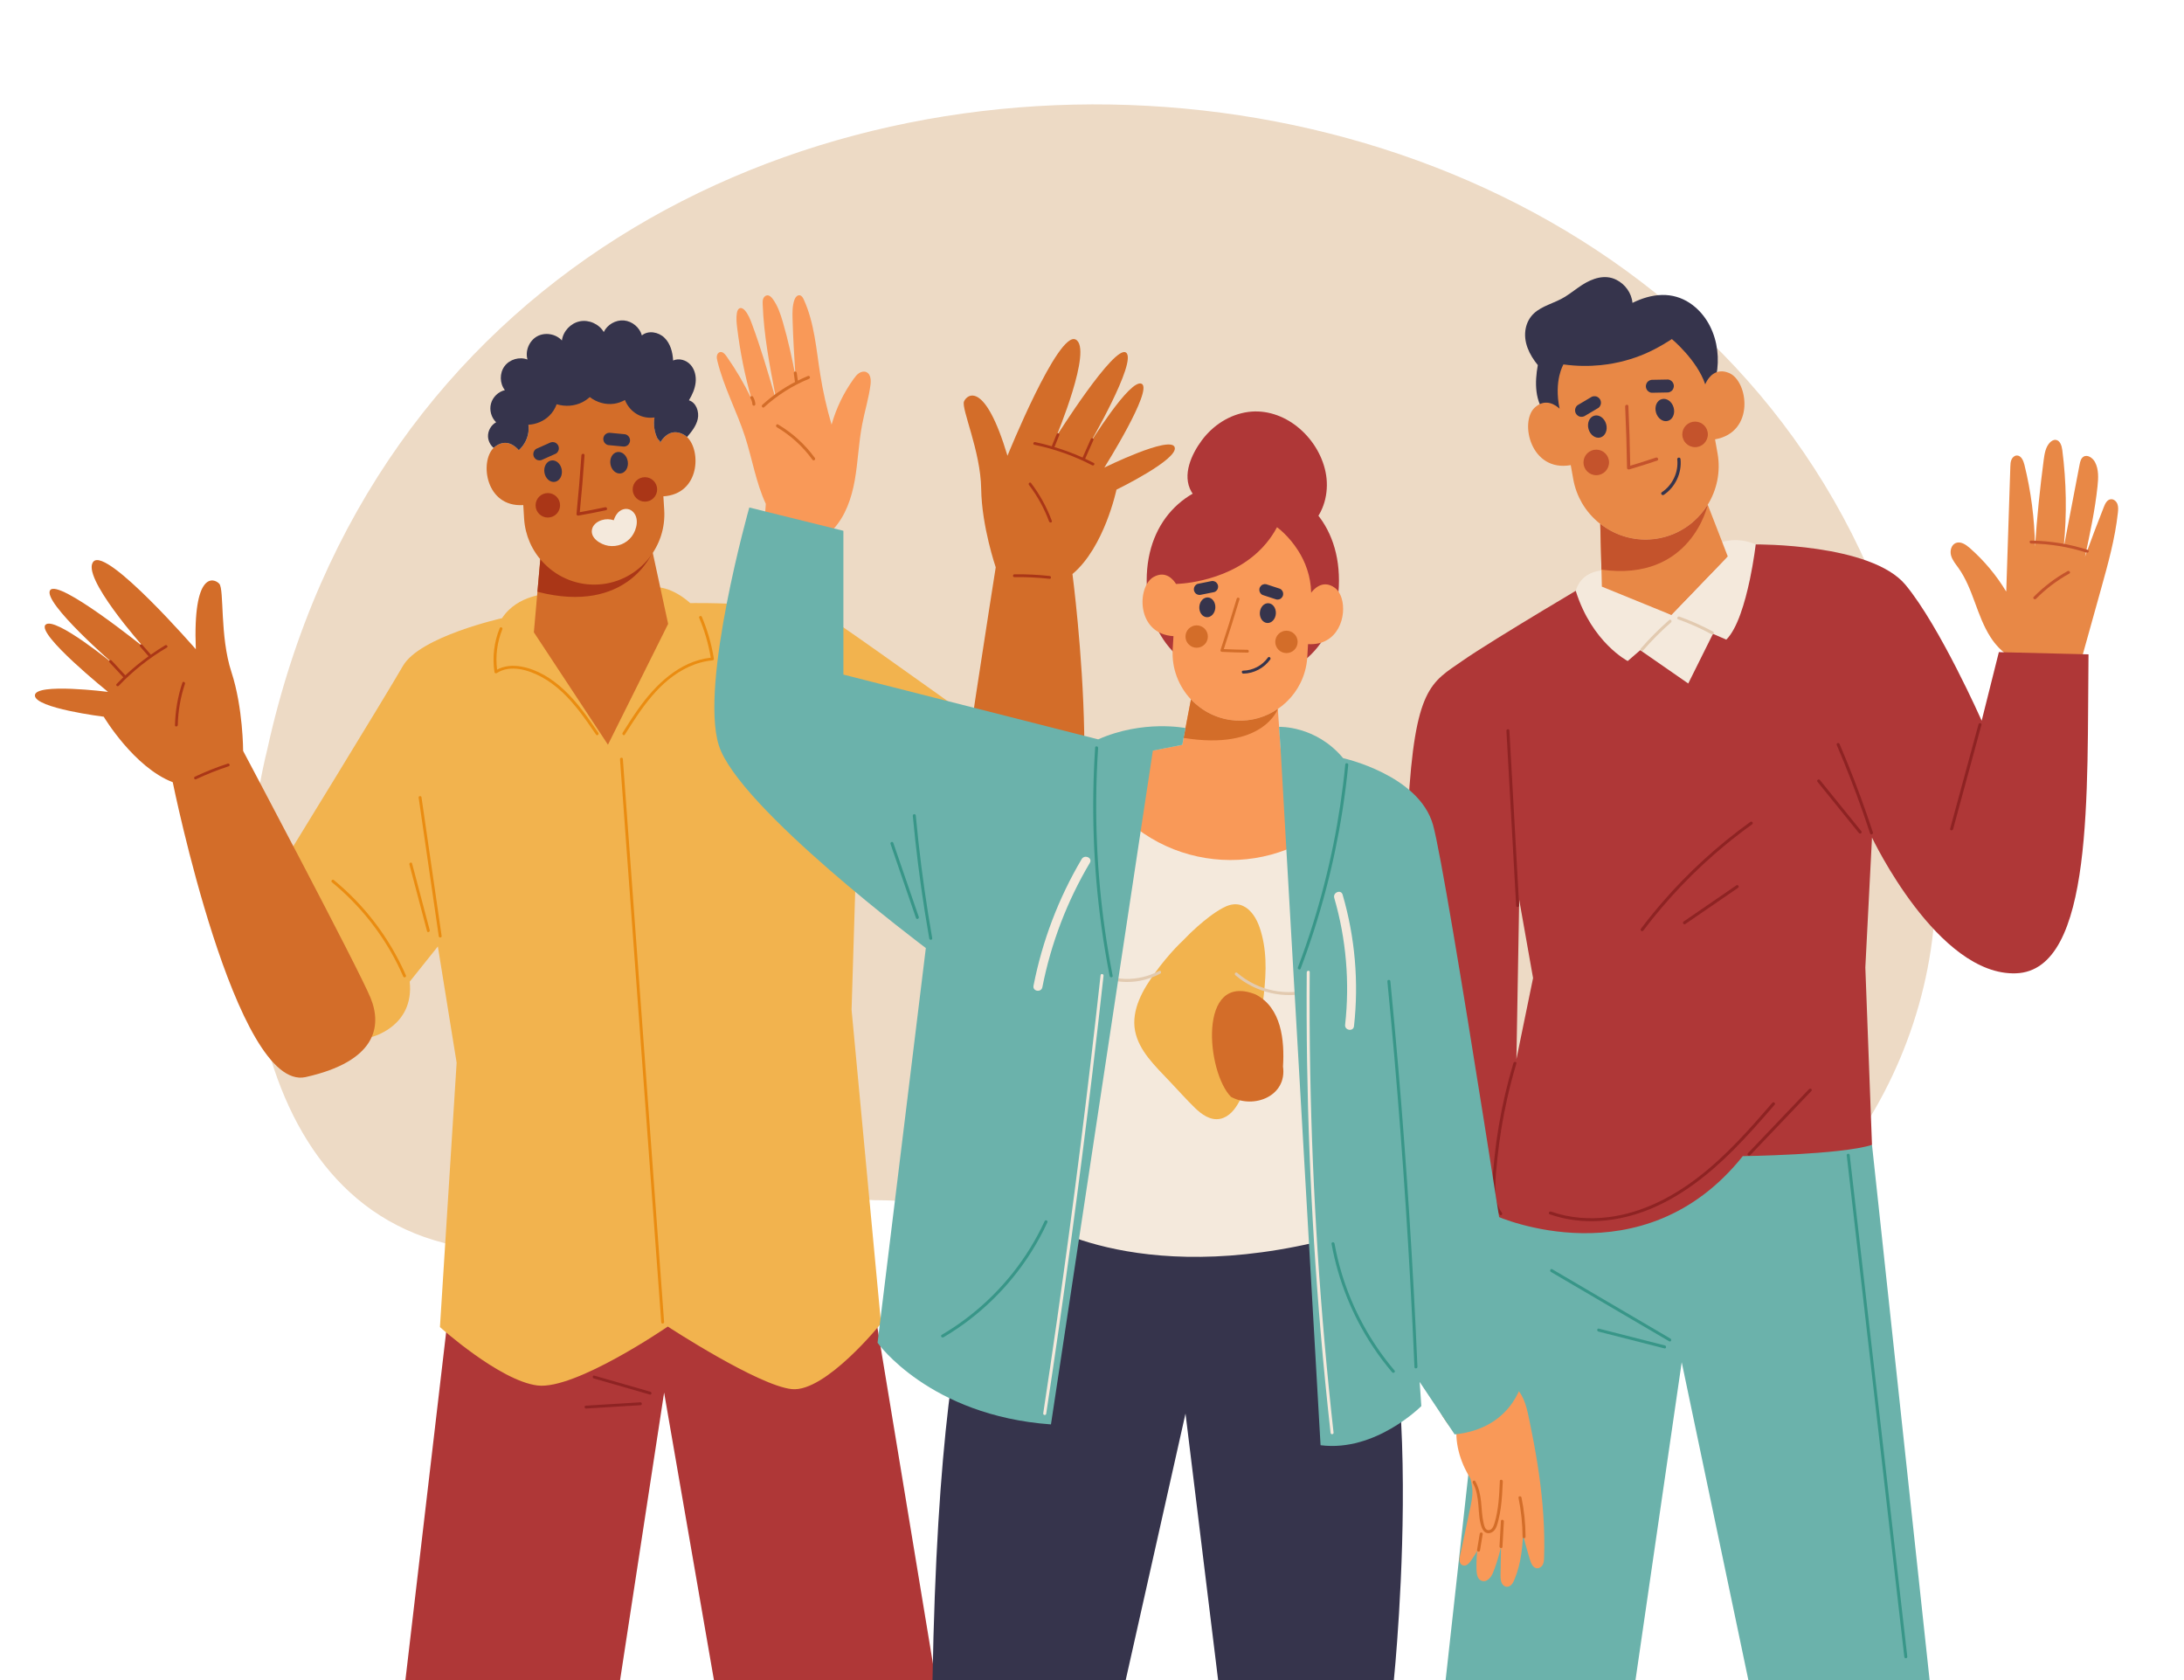 <?xml version="1.0" encoding="UTF-8" standalone="no"?>
<!-- Generator: Adobe Illustrator 27.5.0, SVG Export Plug-In . SVG Version: 6.00 Build 0)  -->

<svg
   version="1.1"
   x="0px"
   y="0px"
   viewBox="0 0 650 500"
   style="enable-background:new 0 0 650 500;"
   xml:space="preserve"
   id="svg98"
   sodipodi:docname="welcome.svg"
   inkscape:version="1.3.2 (091e20e, 2023-11-25)"
   xmlns:inkscape="http://www.inkscape.org/namespaces/inkscape"
   xmlns:sodipodi="http://sodipodi.sourceforge.net/DTD/sodipodi-0.dtd"
   xmlns="http://www.w3.org/2000/svg"
   xmlns:svg="http://www.w3.org/2000/svg"><defs
   id="defs98" /><sodipodi:namedview
   id="namedview98"
   pagecolor="#505050"
   bordercolor="#eeeeee"
   borderopacity="1"
   inkscape:showpageshadow="0"
   inkscape:pageopacity="0"
   inkscape:pagecheckerboard="0"
   inkscape:deskcolor="#505050"
   inkscape:zoom="0.472"
   inkscape:cx="325.21186"
   inkscape:cy="250"
   inkscape:window-width="1712"
   inkscape:window-height="1069"
   inkscape:window-x="0"
   inkscape:window-y="38"
   inkscape:window-maximized="0"
   inkscape:current-layer="svg98" />
<g
   id="BACKGROUND">
	
</g>
<g
   id="OBJECTS">
	<path
   style="fill:#EDDAC5;"
   d="M575.799,271.873c-3.818,59.066-49.124,115.462-110.485,118.96   c-70.477,5.399-135.167-33.25-205.37-33.659c-35.798-3.069-69.37,10.638-104.256,15.064   c-78.793,2.892-90.797-89.701-76.103-149.383C141.558-58.514,580.09-20.232,575.799,271.873z"
   id="path1" />
	<g
   id="g32">
		<g
   id="g4">
			<polygon
   style="fill:#6BB2AB;"
   points="574.287,500 520.348,500 500.51,405.414 486.754,500 430.246,500 438.021,429.584      442.916,385.283 445.867,358.571 522.532,338.814 557.142,340.722    "
   id="polygon1" />
			<path
   style="fill:#389688;"
   d="M497.159,398.377c-9.15-5.369-18.299-10.738-27.449-16.106c-2.582-1.515-5.165-3.03-7.747-4.546     c-0.495-0.291-0.859,0.524-0.369,0.812c9.15,5.369,18.299,10.737,27.449,16.106c2.582,1.515,5.165,3.03,7.747,4.546     C497.285,399.48,497.649,398.665,497.159,398.377z"
   id="path2" />
			<path
   style="fill:#389688;"
   d="M495.504,400.411c-6.55-1.669-13.1-3.337-19.65-5.006c-0.556-0.142-0.692,0.74-0.139,0.881     c6.55,1.669,13.1,3.337,19.65,5.006C495.921,401.433,496.056,400.552,495.504,400.411z"
   id="path3" />
			<path
   style="fill:#389688;"
   d="M560.949,434.67c-2.222-19.352-4.443-38.704-6.665-58.055     c-1.258-10.959-2.516-21.919-3.775-32.878c-0.065-0.569-0.952-0.472-0.886,0.1l6.699,58.352     c2.222,19.352,4.443,38.704,6.665,58.055c1.258,10.959,2.516,21.919,3.775,32.878c0.065,0.569,0.952,0.472,0.886-0.1     L560.949,434.67z"
   id="path4" />
		</g>
		<g
   id="g21">
			<path
   style="fill:#E88846;"
   d="M630.322,152.601c-0.836,7.694-2.93,15.201-5.008,22.659c-1.917,6.857-3.826,13.715-5.734,20.573     l-21.578-0.532c-2.263-1.393-4.155-3.446-5.599-5.701c-2.052-3.192-3.344-6.798-4.653-10.354     c-1.309-3.555-2.686-7.145-4.89-10.227c-0.836-1.174-1.807-2.314-2.187-3.699c-0.388-1.393,0.059-3.15,1.385-3.707     c1.436-0.6,2.998,0.439,4.172,1.469c4.231,3.707,7.896,8.082,10.81,12.904l0.059-0.034c0.405-12.364,0.811-24.728,1.216-37.091     c0.025-0.693,0.051-1.41,0.329-2.052c0.27-0.65,0.853-1.208,1.546-1.25c1.292-0.076,1.993,1.461,2.305,2.719     c1.976,7.964,3.032,16.164,3.159,24.373c0.591-8.623,1.461-17.237,2.593-25.809c0.245-1.799,0.541-3.716,1.765-5.059     c0.465-0.515,1.115-0.937,1.807-0.87c1.292,0.127,1.79,1.731,1.959,3.023c1.225,9.484,1.377,19.103,0.448,28.621l0.042,0.008     c1.554-8.116,3.116-16.24,4.67-24.356c0.169-0.861,0.397-1.816,1.132-2.28c1.191-0.752,2.745,0.329,3.42,1.562     c1.174,2.179,1.03,4.805,0.769,7.271c-0.743,7.026-2.23,13.96-3.708,20.877c1.799-4.957,3.674-9.898,5.608-14.796     c0.388-0.997,0.971-2.137,2.035-2.263c0.87-0.11,1.672,0.591,1.985,1.419C630.483,150.819,630.415,151.723,630.322,152.601z"
   id="path5" />
			<path
   style="fill:#E88846;"
   d="M442.916,385.283l-4.895,44.302c-4.36-1.302-8.737-7.373-10.066-10.886     c-2.764-6.491-2.042-13.668-2.077-20.577c0.339-4.806-1.418-10.565,0.999-14.871c3.664-2.657,8.746-0.134,12.678,0.785     C440.749,384.284,441.899,384.703,442.916,385.283z"
   id="path6" />
			<path
   style="fill:#AF3737;"
   d="M618.946,194.675l-22.779-0.562l-1.266-0.036l-5.118,20.408c0,0-12.393-28.004-22.637-40.397     c-10.244-12.393-44.614-12.063-44.614-12.063l-46.219,9.451c0,0-31.811,18.732-41.11,25.213     c-9.29,6.473-14.122,7.837-16.111,43.651c-1.979,35.814,1.489,146.484,1.489,146.484s7.505,6.65,22.002,1.444l2.907-26.321     c0,0,43.42,19.438,73.198-17.873c0,0,29.163-0.375,38.453-3.352l-1.979-52.789l1.979-38.667c0,0,19.588,41.27,42.884,40.397     c23.296-0.865,21.068-54.403,21.558-94.925L618.946,194.675z M451.314,315.197l0.829-47.422l4.128,23.297L451.314,315.197z"
   id="path7" />
			<path
   style="fill:#F4E9DC;"
   d="M522.532,162.026c0,0-0.553,4.823-1.765,10.592h-0.009c-1.4,6.615-3.673,14.479-6.981,17.742     l-3.967-1.73l-7.355,14.782l-14.292-9.914l-3.718,3.227c0,0-10.618-5.456-15.451-20.818c0,0,1.003-5.97,8.782-6.231l0.121,4.278     l19.52,8.969l16.32-16.942l-1.48-4.585c0,0,0,0,0.009,0C512.488,161.291,517.156,159.655,522.532,162.026z"
   id="path8" />
			<path
   style="fill:#C4532C;"
   d="M621.391,163.661c-5.486-1.772-11.191-2.705-16.956-2.776c-0.572-0.007-0.469,0.879,0.099,0.886     c5.591,0.069,11.167,0.984,16.488,2.702C621.563,164.648,621.936,163.837,621.391,163.661z"
   id="path9" />
			<path
   style="fill:#C4532C;"
   d="M615.359,169.969c-3.719,2.06-7.111,4.651-10.095,7.678c-0.404,0.409,0.29,0.97,0.69,0.565     c2.929-2.971,6.281-5.5,9.929-7.521C616.384,170.412,615.855,169.694,615.359,169.969z"
   id="path10" />
			<path
   style="fill:#8E2323;"
   d="M449.863,228.862l-0.638-11.456c-0.032-0.573-0.918-0.473-0.886,0.1     c0.754,13.532,1.507,27.064,2.261,40.596c0.213,3.819,0.425,7.637,0.638,11.456c0.032,0.573,0.918,0.473,0.886-0.1     C451.371,255.926,450.617,242.394,449.863,228.862z"
   id="path11" />
			<path
   style="fill:#8E2323;"
   d="M557.409,247.717c-2.272-6.927-4.776-13.777-7.514-20.533c-0.786-1.94-1.592-3.872-2.415-5.796     c-0.225-0.526-1.057-0.206-0.831,0.324c2.868,6.702,5.51,13.5,7.915,20.382c0.691,1.976,1.361,3.959,2.013,5.947     C556.757,248.586,557.587,248.261,557.409,247.717z"
   id="path12" />
			<path
   style="fill:#8E2323;"
   d="M553.97,247.384c-4.111-5.083-8.223-10.166-12.334-15.249c-0.36-0.445-1.083,0.077-0.721,0.524     c4.111,5.083,8.222,10.166,12.334,15.249C553.609,248.353,554.332,247.831,553.97,247.384z"
   id="path13" />
			<path
   style="fill:#8E2323;"
   d="M588.841,215.565c-2.192,8.069-4.384,16.137-6.577,24.206c-0.621,2.285-1.242,4.57-1.862,6.855     c-0.15,0.553,0.732,0.688,0.881,0.139c2.192-8.068,4.385-16.137,6.577-24.205c0.621-2.285,1.242-4.57,1.862-6.855     C589.871,215.151,588.99,215.016,588.841,215.565z"
   id="path14" />
			<path
   style="fill:#8E2323;"
   d="M538.416,324.119c-6.074,6.371-12.149,12.743-18.223,19.114c-0.397,0.416,0.296,0.978,0.69,0.565     c6.074-6.371,12.149-12.743,18.223-19.114C539.503,324.268,538.81,323.706,538.416,324.119z"
   id="path15" />
			<path
   style="fill:#8E2323;"
   d="M527.481,328.201c-6.779,7.848-13.689,15.703-21.933,22.062     c-7.822,6.034-16.904,10.722-26.805,11.963c-5.753,0.721-11.665,0.276-17.151-1.656c-0.538-0.19-0.91,0.621-0.368,0.812     c9.802,3.453,20.639,2.304,30.109-1.653c9.379-3.919,17.442-10.356,24.577-17.495c4.294-4.296,8.293-8.873,12.262-13.468     C528.547,328.331,527.856,327.768,527.481,328.201z"
   id="path16" />
			<path
   style="fill:#8E2323;"
   d="M450.424,316.369c-1.823,6.098-3.276,12.305-4.335,18.582c-0.524,3.103-0.953,6.221-1.286,9.35     c-0.313,2.942-0.612,5.914-0.649,8.874c-0.036,2.904,0.355,5.922,2.135,8.313c0.343,0.461,1.065-0.063,0.721-0.524     c-1.576-2.117-1.957-4.767-1.972-7.344c-0.018-2.916,0.3-5.856,0.6-8.754c0.634-6.117,1.635-12.196,2.994-18.193     c0.775-3.418,1.668-6.807,2.672-10.164C451.469,315.961,450.587,315.827,450.424,316.369z"
   id="path17" />
			<path
   style="fill:#8E2323;"
   d="M520.945,244.602c-9.64,6.927-18.466,14.984-26.235,23.961c-2.197,2.539-4.307,5.152-6.332,7.831     c-0.346,0.458,0.344,1.023,0.69,0.565c7.131-9.439,15.361-18.037,24.495-25.556c2.567-2.113,5.205-4.14,7.905-6.08     C521.936,244.988,521.412,244.267,520.945,244.602z"
   id="path18" />
			<path
   style="fill:#8E2323;"
   d="M516.769,263.491c-5.235,3.591-10.47,7.183-15.705,10.774c-0.474,0.325,0.051,1.046,0.524,0.721     c5.235-3.591,10.47-7.183,15.704-10.774C517.767,263.887,517.242,263.167,516.769,263.491z"
   id="path19" />
			<path
   style="fill:#E2CAB0;"
   d="M496.796,184.517c-2.997,2.628-5.817,5.452-8.434,8.459c-0.378,0.434,0.314,0.997,0.69,0.565     c2.567-2.95,5.327-5.725,8.268-8.303C497.748,184.863,497.228,184.138,496.796,184.517z"
   id="path20" />
			<path
   style="fill:#E2CAB0;"
   d="M509.817,187.965c-3.217-1.738-6.56-3.228-10.002-4.46c-0.537-0.192-0.909,0.619-0.368,0.812     c3.443,1.232,6.785,2.723,10.002,4.46C509.955,189.051,510.32,188.237,509.817,187.965z"
   id="path21" />
		</g>
		<g
   id="g31">
			<path
   style="fill:#36344C;"
   d="M509.047,116.945c-2.173,4.425-5.941,7.843-10.559,9.587c-4.101,1.551-8.693,1.735-12.838,0.289     c-3.137,1.157-6.458,1.796-9.797,1.866c-2.9,0.053-5.818-0.28-8.605-1.087c-2.568-0.745-5.056-1.954-6.87-3.97     c-3.698-4.083-3.619-9.832-2.699-14.976c-2.515-3.076-4.425-6.94-3.584-10.997c0.35-1.682,1.165-3.207,2.418-4.381     c1.244-1.165,2.795-1.928,4.346-2.603c1.691-0.736,3.4-1.402,4.969-2.375c1.744-1.095,3.339-2.401,5.065-3.514     c3.023-1.928,6.712-3.225,10.13-1.534c2.629,1.297,4.574,3.952,4.828,6.888c2.751-1.35,5.757-2.305,8.842-2.357     c2.927-0.053,5.731,0.762,8.176,2.375C511.36,95.792,513.376,108.138,509.047,116.945z"
   id="path22" />
			<path
   style="fill:#E88846;"
   d="M510.428,130.756l0.753,4.197c0.491,2.76,0.429,5.503-0.096,8.097     c-0.517,2.55-1.49,4.977-2.83,7.159v0.009c-3.163,5.117-8.377,8.912-14.713,10.042c-6.336,1.139-12.549-0.631-17.28-4.338     c-2.182-1.709-4.04-3.821-5.459-6.265c-1.227-2.129-2.112-4.487-2.568-7.037l-0.753-4.197     c-11.97,2.138-15.256-12.82-10.77-17.061c0.114-0.114,0.245-0.219,0.359-0.316c3.128-2.585,6.047-0.394,7.089,0.587     c-1.753-8.456,1.157-13.179,1.157-13.179c3.996,0.552,7.694,0.552,11.032,0.219c5.31-0.526,9.727-1.91,13.022-3.304     c4.268-1.796,8.204-4.464,8.204-4.464s7.491,6.212,9.927,13.455c0.009,0.009,0.009,0.018,0.009,0.026     c0,0,1.314-3.628,4.522-3.856c0.754-0.061,1.612,0.07,2.603,0.491C520.313,113.44,522.416,128.626,510.428,130.756z"
   id="path23" />
			<path
   style="fill:#E88846;"
   d="M514.214,165.588l-16.79,17.429l-20.68-8.43l-0.123-5.056l-0.359-13.618     c4.732,3.715,10.945,5.486,17.28,4.346c6.327-1.13,11.541-4.925,14.713-10.042l4.513,11.628c-0.009,0-0.009,0-0.009,0     L514.214,165.588z"
   id="path24" />
			<path
   style="fill:#E88846;"
   d="M512.768,161.846l1.446,3.742l-1.455-3.742C512.759,161.846,512.759,161.846,512.768,161.846z"
   id="path25" />
			<path
   style="fill:#C4532C;"
   d="M508.253,150.221c0,0-4.918,23.027-31.631,19.31l-0.356-13.613     c4.727,3.713,10.942,5.478,17.281,4.34C499.876,159.13,505.087,155.333,508.253,150.221z"
   id="path26" />
			<path
   style="fill:#C4532C;"
   d="M492.834,136.182c-2.533,0.855-5.083,1.659-7.645,2.421c-0.097-5.914-0.277-11.826-0.549-17.734     c-0.029-0.623-0.99-0.504-0.962,0.115c0.281,6.104,0.468,12.213,0.562,18.323c0.005,0.345,0.395,0.47,0.664,0.391     c2.782-0.818,5.548-1.691,8.296-2.619C493.791,136.879,493.424,135.983,492.834,136.182z"
   id="path27" />
			<path
   style="fill:#36344C;"
   d="M499.187,136.715c0.413,3.801-1.412,7.658-4.588,9.776c-0.519,0.346,0.067,1.117,0.585,0.772     c3.454-2.303,5.413-6.542,4.965-10.663C500.082,135.98,499.12,136.095,499.187,136.715z"
   id="path28" />
			<circle
   style="fill:#C4532C;"
   cx="475.078"
   cy="137.619"
   r="3.803"
   id="circle28" />
			<circle
   style="fill:#C4532C;"
   cx="504.486"
   cy="129.274"
   r="3.803"
   id="circle29" />
			
				<ellipse
   transform="matrix(0.962 -0.273 0.273 0.962 -16.602 134.601)"
   style="fill:#36344C;"
   cx="475.407"
   cy="126.96"
   rx="2.726"
   ry="3.365"
   id="ellipse29" />
			
				<ellipse
   transform="matrix(0.962 -0.273 0.273 0.962 -14.493 139.895)"
   style="fill:#36344C;"
   cx="495.487"
   cy="122.03"
   rx="2.726"
   ry="3.365"
   id="ellipse30" />
			<path
   style="fill:#36344C;"
   d="M476.085,118.679c-0.314-0.379-0.752-0.693-1.255-0.746c-0.173-0.002-0.346-0.005-0.52-0.007     c-0.347,0.043-0.66,0.169-0.939,0.379l-3.836,2.27c-0.39,0.231-0.682,0.828-0.746,1.255c-0.072,0.476,0.059,1.082,0.372,1.459     c0.314,0.379,0.752,0.693,1.255,0.746c0.173,0.002,0.346,0.005,0.519,0.007c0.347-0.043,0.66-0.169,0.939-0.379l3.836-2.27     c0.39-0.231,0.682-0.828,0.746-1.255C476.528,119.662,476.397,119.056,476.085,118.679z"
   id="path30" />
			<path
   style="fill:#36344C;"
   d="M489.848,114.774c0.068-0.487,0.276-0.985,0.676-1.294c0.146-0.093,0.292-0.186,0.438-0.279     c0.318-0.146,0.651-0.203,0.998-0.171l4.456-0.083c0.453-0.008,1.015,0.346,1.294,0.677c0.311,0.367,0.518,0.952,0.45,1.436     c-0.068,0.487-0.276,0.985-0.677,1.294c-0.146,0.093-0.292,0.186-0.438,0.279c-0.318,0.146-0.65,0.203-0.998,0.171l-4.456,0.083     c-0.453,0.008-1.015-0.346-1.294-0.676C489.987,115.843,489.78,115.259,489.848,114.774z"
   id="path31" />
		</g>
	</g>
	<g
   id="g60">
		<g
   id="g33">
			<polygon
   style="fill:#AF3737;"
   points="134.274,383.736 120.658,500 184.55,500 197.652,414.439 212.482,500 278.469,500      259.266,383.736    "
   id="polygon32" />
			<path
   style="fill:#8E2323;"
   d="M193.554,414.189c-5.559-1.597-11.117-3.194-16.676-4.791c-0.529-0.152-0.658,0.696-0.134,0.847     c5.559,1.597,11.117,3.194,16.676,4.791C193.949,415.188,194.079,414.34,193.554,414.189z"
   id="path32" />
			<path
   style="fill:#8E2323;"
   d="M190.56,417.339l-16.204,0.997c-0.55,0.034-0.455,0.886,0.096,0.852l16.204-0.997     C191.206,418.157,191.111,417.305,190.56,417.339z"
   id="path33" />
		</g>
		<g
   id="g42">
			<path
   style="fill:#F2B34E;"
   d="M163.125,176.773c0,0-8.989,0.063-13.722,7.208c0,0-24.44,5.439-29.483,14.206     c-5.043,8.767-35.69,58.656-35.69,58.656l26.399,51.773c0,0,12.705-3.088,11.308-16.471l8.379-10.474l5.586,34.604l-4.966,78.673     c0,0,17.767,15.983,29.017,17.379c11.25,1.397,38.793-17.535,38.793-17.535s26.923,17.612,36.931,18.621     c10.009,1.009,26.535-19.552,26.535-19.552l-8.767-93.337l1.629-53.302l28.164,13.966c0,0,9.695,15.871,27.018,5.491l-6.535-42.5     c0,0-43.837-31.469-54.078-38.405s-44.224-6.285-44.224-6.285s-5.794-5.586-11.819-4.655L163.125,176.773z"
   id="path34" />
			<path
   style="fill:#EA8C11;"
   d="M178.089,218.121c-3.09-4.515-6.219-9.08-10.244-12.827c-3.548-3.304-7.934-6.098-12.78-6.931     c-2.413-0.415-4.961-0.25-7.127,0.922c-0.506-4.065,0.02-8.204,1.57-12.004c0.208-0.51-0.572-0.866-0.781-0.354     c-1.687,4.138-2.236,8.677-1.565,13.096c0.05,0.327,0.404,0.478,0.678,0.299c4.05-2.648,9.519-0.93,13.403,1.185     c4.384,2.388,7.941,6.018,10.993,9.915c1.822,2.326,3.492,4.765,5.16,7.202C177.708,219.082,178.4,218.577,178.089,218.121z"
   id="path35" />
			<path
   style="fill:#EA8C11;"
   d="M208.888,183.58c-0.215-0.507-1.015-0.198-0.799,0.312c1.613,3.801,2.764,7.774,3.448,11.844     c-9.31,1.039-16.445,8.004-21.62,15.317c-1.62,2.289-3.12,4.659-4.613,7.031c-0.291,0.462,0.37,1.009,0.663,0.543     c4.911-7.799,10.272-16.109,18.933-20.127c2.274-1.055,4.691-1.749,7.19-1.973c0.223-0.02,0.414-0.249,0.378-0.474     C211.784,191.767,210.584,187.576,208.888,183.58z"
   id="path36" />
			<path
   style="fill:#EA8C11;"
   d="M120.808,290.294c-3.722-8.546-9.021-16.37-15.565-23.007c-1.871-1.898-3.845-3.693-5.907-5.382     c-0.428-0.35-0.97,0.314-0.543,0.663c7.125,5.836,13.142,12.979,17.696,20.985c1.3,2.285,2.47,4.642,3.52,7.052     C120.229,291.11,121.03,290.802,120.808,290.294z"
   id="path37" />
			<path
   style="fill:#EA8C11;"
   d="M282.983,223.928c0.115-0.54-0.732-0.673-0.847-0.134c-1.895,8.903-2.476,18.08-1.712,27.151     c0.219,2.6,0.551,5.189,0.987,7.762c0.092,0.541,0.945,0.45,0.852-0.096c-1.523-8.97-1.722-18.148-0.563-27.173     C282.024,228.918,282.454,226.413,282.983,223.928z"
   id="path38" />
			<path
   style="fill:#EA8C11;"
   d="M192.857,328.013c-1.598-21.809-3.196-43.618-4.793-65.427c-0.897-12.24-1.793-24.479-2.69-36.719     c-0.04-0.55-0.893-0.455-0.852,0.096c1.598,21.809,3.196,43.618,4.793,65.427c1.598,21.809,3.196,43.618,4.793,65.427     l2.69,36.719c0.04,0.55,0.893,0.455,0.852-0.096C196.053,371.631,194.455,349.822,192.857,328.013z"
   id="path39" />
			<path
   style="fill:#EA8C11;"
   d="M126.768,246.382c-0.44-3.033-0.881-6.066-1.321-9.099c-0.079-0.544-0.932-0.452-0.852,0.096     c1.557,10.721,3.113,21.442,4.67,32.162c0.44,3.033,0.881,6.066,1.321,9.099c0.079,0.544,0.932,0.452,0.852-0.096     C129.882,267.824,128.325,257.103,126.768,246.382z"
   id="path40" />
			<path
   style="fill:#EA8C11;"
   d="M127.896,276.817c-1.75-6.614-3.5-13.229-5.25-19.843c-0.141-0.532-0.939-0.217-0.799,0.312     c1.75,6.614,3.5,13.229,5.25,19.843C127.237,277.661,128.035,277.346,127.896,276.817z"
   id="path41" />
			<path
   style="fill:#EA8C11;"
   d="M256.151,215.137c-0.417,7.726-0.833,15.452-1.25,23.177c-0.118,2.197-0.237,4.394-0.355,6.592     c-0.029,0.546,0.817,0.685,0.847,0.134c0.417-7.726,0.833-15.452,1.25-23.177c0.118-2.197,0.237-4.394,0.355-6.592     C257.028,214.726,256.181,214.586,256.151,215.137z"
   id="path42" />
		</g>
		<g
   id="g51">
			<path
   style="fill:#D36D29;"
   d="M198.852,185.676l-17.914,35.955l-22.05-33.454l0.694-7.866l1.234-13.972     c4.401,4.354,10.553,6.891,17.174,6.471c6.61-0.412,12.389-3.685,16.228-8.545L198.852,185.676z"
   id="path43" />
			<path
   style="fill:#AA3617;"
   d="M194.219,164.266c0,0-7.366,18.789-34.266,11.848l0.863-9.775     c4.401,4.354,10.553,6.891,17.174,6.471C184.6,172.399,190.379,169.125,194.219,164.266z"
   id="path44" />
			<path
   style="fill:#D36D29;"
   d="M197.43,147.71l0.257,4.083c0.159,2.674-0.186,5.278-0.974,7.696c-0.77,2.365-1.957,4.57-3.48,6.5     v0.009c-3.569,4.517-8.944,7.563-15.09,7.944c-6.155,0.39-11.876-1.966-15.967-6.013c-1.895-1.86-3.436-4.083-4.508-6.553     c-0.939-2.161-1.523-4.508-1.683-6.978l-0.248-4.083c-11.247,0.708-13.018-12.93-8.829-17.021     c0.142-0.142,0.292-0.266,0.443-0.381c0.124-0.097,0.257-0.186,0.372-0.266c3.259-2.117,5.792,0.283,6.677,1.328     c1.346-1.196,2.311-2.816,2.719-4.57c0.407-1.683,0.292-3.48-0.319-5.101c1.523-0.177,2.993-0.85,4.109-1.922     c1.47-1.408,2.294-3.471,2.179-5.508c1.258,0.646,2.692,0.921,4.1,0.815c0.753-0.044,1.497-0.213,2.205-0.478     c2.019-0.779,3.684-2.444,4.446-4.472c1.931,1.559,4.428,2.409,6.916,2.365c2.48-0.044,4.942-0.992,6.819-2.621     c0.168,1.851,0.832,3.631,1.886,5.172c0.257,0.398,0.549,0.779,0.877,1.142c1.328,1.55,3.073,2.754,5.03,3.365     c-1.08,2.674-0.939,5.809,0.337,8.387c0,0.009,0.009,0.009,0.018,0.018c0.221,0.248,0.452,0.487,0.691,0.726l0.027,0.505v0.027     c0,0,0,0,0.009-0.009c0.097-0.195,1.736-3.303,4.72-3.17c0.717,0.027,1.523,0.248,2.418,0.753     c0.31,0.177,0.611,0.399,0.886,0.664C208.73,134.063,208.358,147.037,197.43,147.71z"
   id="path45" />
			<path
   style="fill:#AA3617;"
   d="M180.096,150.956c-2.503,0.537-5.017,1.023-7.539,1.469c0.554-5.637,1.028-11.282,1.414-16.933     c0.041-0.596-0.887-0.588-0.928,0.005c-0.399,5.839-0.888,11.671-1.466,17.495c-0.033,0.328,0.325,0.49,0.589,0.444     c2.737-0.475,5.464-1.004,8.179-1.586C180.931,151.724,180.679,150.831,180.096,150.956z"
   id="path46" />
			<circle
   style="fill:#AA3617;"
   cx="163.045"
   cy="150.384"
   r="3.642"
   id="circle46" />
			<circle
   style="fill:#AA3617;"
   cx="191.937"
   cy="145.655"
   r="3.642"
   id="circle47" />
			
				<ellipse
   transform="matrix(0.987 -0.162 0.162 0.987 -20.498 28.417)"
   style="fill:#36344C;"
   cx="164.522"
   cy="140.279"
   rx="2.611"
   ry="3.223"
   id="ellipse47" />
			
				<ellipse
   transform="matrix(0.987 -0.162 0.162 0.987 -19.837 31.557)"
   style="fill:#36344C;"
   cx="184.166"
   cy="137.78"
   rx="2.611"
   ry="3.223"
   id="ellipse48" />
			<path
   style="fill:#36344C;"
   d="M166.071,132.473c-0.257-0.395-0.639-0.741-1.113-0.847c-0.164-0.021-0.329-0.042-0.493-0.064     c-0.335,0.003-0.646,0.089-0.935,0.258l-3.898,1.741c-0.396,0.177-0.739,0.713-0.847,1.113c-0.12,0.445-0.062,1.036,0.194,1.428     c0.257,0.395,0.639,0.741,1.113,0.847c0.164,0.021,0.329,0.042,0.493,0.064c0.335-0.003,0.646-0.089,0.935-0.258l3.898-1.741     c0.397-0.177,0.739-0.713,0.847-1.113C166.385,133.457,166.327,132.866,166.071,132.473z"
   id="path48" />
			<path
   style="fill:#36344C;"
   d="M179.592,130.26c0.118-0.456,0.37-0.907,0.785-1.157c0.149-0.073,0.298-0.145,0.447-0.218     c0.318-0.104,0.641-0.122,0.968-0.053l4.249,0.407c0.432,0.041,0.928,0.44,1.157,0.785c0.256,0.383,0.389,0.962,0.271,1.416     c-0.118,0.456-0.37,0.907-0.785,1.157c-0.149,0.073-0.298,0.145-0.447,0.218c-0.318,0.104-0.641,0.122-0.968,0.053l-4.249-0.407     c-0.432-0.041-0.928-0.44-1.157-0.785C179.608,131.293,179.475,130.714,179.592,130.26z"
   id="path49" />
			<path
   style="fill:#36344C;"
   d="M207.658,124.747c-0.469,2.028-1.815,3.728-3.188,5.314c-0.275-0.266-0.576-0.487-0.886-0.664     c-0.894-0.505-1.7-0.726-2.418-0.753c-2.984-0.133-4.623,2.976-4.72,3.17c0-0.009-0.009-0.009-0.009-0.018l-0.027-0.505     c-0.239-0.239-0.469-0.478-0.691-0.726c-0.009-0.009-0.018-0.009-0.018-0.018c-0.956-1.931-1.275-4.18-0.921-6.305     c-1.762,0.239-3.595-0.053-5.172-0.965c-1.656-0.948-2.922-2.471-3.613-4.233c-0.983,0.549-2.055,0.939-3.179,1.107     c-2.595,0.381-5.243-0.398-7.288-1.984c-0.664,0.602-1.408,1.125-2.223,1.541c-2.347,1.187-5.128,1.355-7.634,0.593     c-0.461,1.275-1.187,2.444-2.161,3.401c-1.674,1.647-3.914,2.577-6.235,2.701c0.115,1.001,0.08,2.019-0.159,3.002     c-0.407,1.753-1.373,3.374-2.719,4.57c-0.886-1.045-3.418-3.445-6.677-1.328c-0.115,0.08-0.248,0.168-0.372,0.266     c-0.151,0.115-0.301,0.239-0.443,0.381c-0.974-0.832-1.612-2.081-1.665-3.374c-0.062-1.709,0.912-3.427,2.418-4.251     c-1.452-1.399-2.063-3.613-1.532-5.553c0.522-1.948,2.17-3.542,4.136-4.012c-1.576-2.001-1.621-5.066-0.106-7.111     c1.514-2.055,4.454-2.905,6.828-1.993c-0.735-2.586,0.522-5.597,2.869-6.899c2.356-1.302,5.57-0.762,7.377,1.231     c0.363-2.754,2.604-5.154,5.331-5.703c2.719-0.549,5.721,0.788,7.129,3.188c1.054-2.223,3.569-3.657,6.013-3.445     c2.453,0.221,4.676,2.072,5.331,4.446c1.904-1.576,4.959-1.027,6.722,0.708c1.771,1.727,2.444,4.295,2.577,6.766     c1.727-0.788,3.897-0.151,5.172,1.258c1.275,1.399,1.736,3.418,1.523,5.305c-0.204,1.886-1.01,3.657-1.993,5.278     C207.207,119.805,208.154,122.533,207.658,124.747z"
   id="path50" />
			<path
   style="fill:#F4E9DC;"
   d="M188.048,159.608c-1.617,2.184-4.331,3.253-6.999,2.823c-2.302-0.365-5.656-2.375-4.778-5.18     c0.393-1.261,1.654-2.111,2.869-2.476c1.16-0.356,2.375-0.32,3.518,0.046c0.356-1.06,0.859-2.056,1.8-2.732     c1.16-0.841,2.686-0.886,3.783,0.091C190.368,154.08,189.537,157.598,188.048,159.608z"
   id="path51" />
		</g>
		<g
   id="g55">
			<path
   style="fill:#D36D29;"
   d="M51.411,232.791c0,0,18.737,92.406,39.569,87.751s22.811-14.953,19.319-23.537     c-3.491-8.584-37.94-73.524-37.94-73.524s0-12.86-3.491-23.509c-3.491-10.649-2.095-24.556-3.608-26.244     c-1.513-1.688-7.914-3.986-6.983,19.494c0,0-26.389-30.375-30.433-26.127s14.897,25.487,14.897,25.487     s-25.4-20.483-27.815-16.933c-2.415,3.55,19.377,22.403,19.377,22.403s-18.126-14.926-20.774-12.104s18.621,19.959,18.621,19.959     s-21.705-2.764-21.763,1.047c-0.058,3.811,20.483,6.343,20.483,6.343S39.851,228.369,51.411,232.791z"
   id="path52" />
			<path
   style="fill:#AA3617;"
   d="M49.172,192.043c-1.478,0.872-2.905,1.822-4.308,2.806c-0.012-0.054-0.035-0.104-0.073-0.147     l-2.44-2.797c-0.149-0.17-0.39-0.234-0.585-0.093c-0.171,0.124-0.242,0.414-0.093,0.585l2.44,2.797     c0.036,0.041,0.077,0.075,0.122,0.102c-2.43,1.746-4.755,3.635-6.933,5.689c-1.357-1.463-2.713-2.925-4.07-4.388     c-0.154-0.166-0.386-0.237-0.585-0.093c-0.166,0.121-0.247,0.418-0.093,0.585l4.089,4.408c0.019,0.021,0.042,0.035,0.064,0.052     c-0.682,0.659-1.356,1.328-2.01,2.016c-0.372,0.391,0.279,0.919,0.648,0.531c4.219-4.437,9.047-8.265,14.319-11.376     C50.128,192.446,49.633,191.771,49.172,192.043z"
   id="path53" />
			<path
   style="fill:#AA3617;"
   d="M54.282,203.171c-1.367,4.097-2.104,8.356-2.2,12.673c-0.012,0.536,0.82,0.439,0.832-0.094     c0.093-4.155,0.815-8.291,2.13-12.234C55.214,203.011,54.452,202.661,54.282,203.171z"
   id="path54" />
			<path
   style="fill:#AA3617;"
   d="M67.778,227.258c-3.329,1.095-6.588,2.391-9.76,3.881c-0.485,0.228-0.185,1.01,0.304,0.78     c3.172-1.491,6.43-2.787,9.76-3.881C68.594,227.87,68.29,227.09,67.778,227.258z"
   id="path55" />
		</g>
		<g
   id="g59">
			<path
   style="fill:#D36D29;"
   d="M319.187,170.835c0,0,12.287,93.482-8.928,95.845c-21.215,2.362-26.43-6.735-25.916-15.987     c0.515-9.253,12.007-81.86,12.007-81.86s-4.176-12.163-4.332-23.368c-0.156-11.205-5.993-23.906-5.11-25.993     c0.883-2.087,6.19-6.34,12.935,16.169c0,0,15.095-37.299,20.299-34.594c5.204,2.704-5.812,28.944-5.812,28.944     s17.372-27.621,20.808-25.048s-11.052,27.482-11.052,27.482s12.297-20.003,15.717-18.194s-11.13,24.924-11.13,24.924     s19.631-9.663,20.924-6.077c1.293,3.586-17.313,12.651-17.313,12.651S328.684,162.898,319.187,170.835z"
   id="path56" />
			<path
   style="fill:#AA3617;"
   d="M308.072,131.567c1.681,0.345,3.34,0.78,4.986,1.254c-0.006-0.054-0.001-0.11,0.021-0.163     l1.399-3.438c0.085-0.209,0.293-0.348,0.523-0.277c0.202,0.062,0.363,0.313,0.278,0.523l-1.399,3.438     c-0.02,0.05-0.049,0.096-0.082,0.136c2.865,0.862,5.678,1.894,8.405,3.13c0.808-1.824,1.616-3.648,2.425-5.472     c0.091-0.207,0.289-0.349,0.523-0.277c0.196,0.06,0.37,0.315,0.277,0.523l-2.436,5.497c-0.011,0.026-0.029,0.046-0.043,0.07     c0.859,0.402,1.713,0.816,2.556,1.254c0.479,0.249,0.035,0.96-0.441,0.712c-5.431-2.826-11.24-4.879-17.237-6.109     C307.298,132.26,307.548,131.46,308.072,131.567z"
   id="path57" />
			<path
   style="fill:#AA3617;"
   d="M306.853,143.752c2.623,3.431,4.703,7.22,6.197,11.272c0.185,0.503-0.633,0.682-0.818,0.182     c-1.437-3.9-3.464-7.577-5.988-10.879C305.92,143.903,306.526,143.325,306.853,143.752z"
   id="path58" />
			<path
   style="fill:#AA3617;"
   d="M301.91,170.917c3.504-0.046,7.007,0.122,10.491,0.501c0.533,0.058,0.503,0.895-0.034,0.837     c-3.484-0.38-6.987-0.547-10.491-0.501C301.337,171.761,301.372,170.924,301.91,170.917z"
   id="path59" />
		</g>
	</g>
	<g
   id="g98">
		<path
   style="fill:#AF3737;"
   d="M390.84,155.594c-3.406,3.869-8.853,5.804-13.891,4.458c-5.207-1.382-9.156-5.332-13.891-7.685    c-2.505-1.248-5.224-2.247-7.177-4.333c-0.25-0.259-0.473-0.535-0.678-0.82c-0.223-0.276-0.437-0.58-0.633-0.909    c-2.817-4.948,0.062-11.162,3.129-15.281c3.317-4.449,8.229-7.667,13.775-8.425c5.269-0.713,10.503,1.097,14.613,4.378    c4.208,3.361,7.329,8.202,8.425,13.48C395.601,145.707,394.433,151.52,390.84,155.594z"
   id="path60" />
		<path
   style="fill:#AF3737;"
   d="M398.502,172.779c0,18.65-12.429,29.786-28.232,29.786s-28.996-11.136-28.996-29.786    s12.811-29.68,28.614-29.68S398.502,154.129,398.502,172.779z"
   id="path61" />
		<g
   id="g65">
			<path
   style="fill:#F99958;"
   d="M259.079,114.492c-0.508,4.003-1.73,7.881-2.487,11.849c-1.052,5.483-1.221,11.109-2.202,16.61     c-0.936,5.26-2.737,10.565-6.339,14.488c0.045,1.346,0.08,2.693,0.125,4.039l-20.711-5.126c0.151-2.131,0.303-4.262,0.455-6.393     c-2.933-6.312-4.021-13.338-6.17-19.98c-2.47-7.623-6.357-14.773-8.247-22.557c-0.116-0.499-0.232-1.007-0.143-1.507     c0.08-0.499,0.41-0.99,0.9-1.123c0.776-0.205,1.462,0.526,1.926,1.186c2.826,4.003,5.323,8.256,7.453,12.669     c-1.961-6.883-3.37-13.917-4.235-21.023c-0.187-1.489-0.339-3.005-0.089-4.485c0.098-0.597,0.357-1.284,0.945-1.435     c0.553-0.134,1.079,0.276,1.453,0.704c0.981,1.123,1.542,2.55,2.059,3.95c2.657,7.133,4.797,14.443,6.919,21.754l0.169-0.053     c-1.765-9.112-3.539-18.268-3.869-27.54c-0.018-0.535-0.036-1.088,0.143-1.587c0.187-0.508,0.597-0.954,1.132-1.025     c0.704-0.089,1.302,0.499,1.721,1.07c1.489,2.033,2.3,4.467,3.004,6.883c1.551,5.287,2.719,10.672,3.762,16.084     c-0.374-5.688-0.722-11.367-0.874-17.065c-0.053-1.863-0.071-3.771,0.517-5.537c0.25-0.749,0.829-1.578,1.605-1.462     c0.606,0.089,0.963,0.704,1.212,1.257c3.183,6.954,3.709,14.764,4.913,22.316c0.803,5.046,1.926,10.03,3.37,14.925     c1.373-4.904,3.629-9.558,6.615-13.686c0.455-0.624,0.936-1.248,1.578-1.658c0.642-0.419,1.48-0.597,2.175-0.285     C259.151,111.327,259.258,113.093,259.079,114.492z"
   id="path62" />
			<path
   style="fill:#D36D29;"
   d="M240.468,111.901c-1.025,0.419-2.03,0.883-3.021,1.374c-0.106-0.776-0.212-1.552-0.318-2.328     c-0.031-0.231-0.251-0.431-0.493-0.393c-0.234,0.037-0.427,0.245-0.393,0.493c0.113,0.828,0.226,1.655,0.339,2.483     c0.007,0.053,0.027,0.104,0.052,0.151c-3.525,1.833-6.809,4.117-9.748,6.801c-0.42,0.383,0.1,1.108,0.524,0.721     c3.928-3.587,8.457-6.46,13.382-8.471C241.322,112.515,241.001,111.683,240.468,111.901z"
   id="path63" />
			<path
   style="fill:#D36D29;"
   d="M224.107,118.053c-0.121-0.2-0.445-0.24-0.623-0.099c-0.203,0.161-0.228,0.409-0.099,0.623     c0.024,0.039,0.047,0.079,0.07,0.119c0.007,0.013,0.014,0.027,0.021,0.04c0.04,0.078,0.078,0.157,0.113,0.236     c0.066,0.149,0.123,0.302,0.172,0.458c0.022,0.071,0.043,0.143,0.061,0.215c0.006,0.026,0.015,0.068,0.017,0.079     c0.007,0.034,0.014,0.069,0.02,0.103c0.032,0.172,0.052,0.346,0.063,0.52c0.015,0.233,0.263,0.429,0.493,0.393     c0.248-0.039,0.409-0.243,0.393-0.493C224.76,119.468,224.509,118.72,224.107,118.053z"
   id="path64" />
			<path
   style="fill:#D36D29;"
   d="M242.524,136.303c-2.926-4.044-6.663-7.435-10.957-9.976c-0.494-0.292-0.857,0.523-0.369,0.812     c4.158,2.46,7.773,5.774,10.604,9.688C242.139,137.293,242.861,136.769,242.524,136.303z"
   id="path65" />
		</g>
		<g
   id="g70">
			<path
   style="fill:#F99958;"
   d="M459.61,460.476c-0.009,1.016-0.027,2.033-0.062,3.058c-0.027,0.856-0.054,1.792-0.624,2.487     c-0.446,0.535-1.159,0.856-1.845,0.642c-0.651-0.205-1.052-0.785-1.319-1.373c-0.392-0.865-0.624-1.828-0.9-2.728     c-0.303-0.999-0.588-1.997-0.856-2.996c-0.25-0.909-0.473-1.828-0.695-2.746c-0.116,1.872-0.268,3.745-0.544,5.608     c-0.374,2.559-0.981,5.109-1.979,7.507c-0.365,0.874-0.838,1.953-1.837,2.238c-0.838,0.241-1.587-0.241-1.961-0.981     c-0.464-0.918-0.401-1.953-0.392-2.951c0.027-1.48,0.054-2.969,0.08-4.449c0.018-1.123,0.036-2.256,0.053-3.379     c-0.151,0.642-0.312,1.284-0.49,1.917c-0.535,1.97-1.159,3.923-1.935,5.813c-0.562,1.364-1.979,3.094-3.638,2.166     c-0.651-0.357-0.945-1.052-1.079-1.739c-0.187-0.99-0.169-2.051-0.169-3.058c0-1.328,0.089-2.657,0.232-3.976     c-0.517,0.9-1.07,1.792-1.667,2.648c-0.446,0.624-0.918,1.355-1.667,1.649c-0.615,0.232-1.302,0.027-1.658-0.535     c-0.285-0.464-0.294-1.043-0.241-1.56c0.08-0.82,0.321-1.632,0.49-2.434c0.383-1.819,0.767-3.629,1.15-5.447     c0.392-1.854,0.785-3.7,1.177-5.554c0.383-1.774,0.811-3.557,0.963-5.376c0.134-1.667-0.152-3.272-0.553-4.859     c-0.615-1.025-1.204-2.077-1.721-3.165c-2.398-5.1-3.415-11.1-1.435-16.503c1.257-3.45,3.861-6.437,7.168-7.988     c0.232-0.16,0.464-0.321,0.704-0.455c1.426-0.794,3.067-1.213,4.699-1.016c1.614,0.187,3.076,1.025,4.199,2.175     c2.612,2.675,3.263,6.491,4.003,10.003c0.856,4.128,1.641,8.274,2.3,12.437C458.861,443.795,459.672,452.131,459.61,460.476z"
   id="path66" />
			<path
   style="fill:#D36D29;"
   d="M446.384,440.752c-0.196,4.231-0.356,8.587-1.623,12.661c-0.257,0.826-0.77,2.079-1.844,1.978     c-0.898-0.085-1.172-1.275-1.344-1.989c-0.507-2.107-0.547-4.288-0.774-6.435c-0.225-2.137-0.658-4.249-1.73-6.133     c-0.284-0.499-1.003,0.03-0.721,0.524c1.129,1.983,1.444,4.28,1.643,6.518c0.197,2.213,0.21,4.61,1.004,6.714     c0.27,0.715,0.743,1.418,1.518,1.632c0.877,0.242,1.795-0.217,2.329-0.912c0.63-0.82,0.865-1.91,1.113-2.893     c0.292-1.158,0.511-2.333,0.68-3.515c0.38-2.653,0.505-5.335,0.629-8.01C447.29,440.325,446.41,440.179,446.384,440.752z"
   id="path67" />
			<path
   style="fill:#D36D29;"
   d="M440.398,456.44c-0.265,1.608-0.53,3.216-0.795,4.824c-0.093,0.566,0.787,0.706,0.88,0.139     c0.265-1.608,0.53-3.216,0.796-4.824C441.372,456.013,440.492,455.873,440.398,456.44z"
   id="path68" />
			<path
   style="fill:#D36D29;"
   d="M446.701,452.655c-0.141,2.52-0.282,5.04-0.423,7.56c-0.032,0.567,0.849,0.713,0.881,0.139     c0.141-2.52,0.282-5.04,0.422-7.56C447.614,452.227,446.733,452.081,446.701,452.655z"
   id="path69" />
			<path
   style="fill:#D36D29;"
   d="M452.828,445.672c-0.113-0.557-1.001-0.464-0.886,0.1c0.781,3.835,1.186,7.735,1.21,11.649     c0.003,0.572,0.89,0.47,0.886-0.1C454.015,453.406,453.61,449.507,452.828,445.672z"
   id="path70" />
		</g>
		<path
   style="fill:#36344C;"
   d="M362.534,362.197l-61.211-2.974c0,0-21.315-0.991-23.793,140.777h57.501l17.798-79.311L362.534,500    h52.303c0,0,12.888-125.411-17.845-138.299L362.534,362.197z"
   id="path71" />
		<g
   id="g76">
			<path
   style="fill:#F4E9DC;"
   d="M402.318,366.907c-61.714,18.027-93.685-3.718-93.685-3.718l9.049-51.8l7.685-74.606l64.193,2.978     l7.436,85.011C396.434,324.825,402.318,366.907,402.318,366.907z"
   id="path72" />
			<path
   style="fill:#F2B34E;"
   d="M376.659,288.217c-0.036,3.432-0.384,6.847-0.811,10.244c-0.428,3.397-0.874,6.794-1.417,10.173     c-1.034,6.535-2.461,13.32-5.608,19.195c-1.222,2.273-2.987,4.574-5.635,5.135c-2.915,0.615-5.546-1.302-7.516-3.21     c-2.559-2.487-4.939-5.171-7.4-7.765c-2.229-2.354-4.547-4.654-6.544-7.222c-1.819-2.354-3.334-4.993-3.905-7.944     c-0.606-3.112,0-6.312,1.195-9.219c1.221-2.996,3.022-5.715,4.921-8.318c1.828-2.514,3.798-4.913,5.929-7.177     c0.758-0.802,1.542-1.569,2.345-2.336c1.328-1.409,2.728-2.773,4.199-4.057c2.3-2.006,4.788-4.021,7.48-5.483     c1.328-0.731,2.808-1.239,4.342-1.088c1.275,0.125,2.461,0.74,3.406,1.587c2.131,1.917,3.192,4.752,3.896,7.453     C376.391,281.459,376.685,284.847,376.659,288.217z"
   id="path73" />
			<path
   style="fill:#D36D29;"
   d="M381.848,317.425c1.245,8.735-8.594,12.704-15.46,9.022c-7.298-7.274-10.059-37.37,7.293-30.5     C381.428,299.892,382.326,309.681,381.848,317.425z"
   id="path74" />
			<path
   style="fill:#E2CAB0;"
   d="M344.976,288.94c-6.266,3.348-13.902,3.181-19.984-0.502c-1.615-0.978-3.093-2.198-4.368-3.59     c-0.384-0.419-1.109,0.101-0.721,0.524c4.875,5.322,12.244,7.864,19.358,6.521c2.11-0.398,4.145-1.111,6.039-2.122     C345.8,289.504,345.483,288.669,344.976,288.94z"
   id="path75" />
			<path
   style="fill:#E2CAB0;"
   d="M395.766,291.99c-6.734,3.967-15.144,4.352-22.207,1.011c-1.93-0.913-3.72-2.083-5.342-3.472     c-0.437-0.374-1,0.317-0.565,0.69c6.12,5.243,14.528,7.177,22.322,5.138c2.221-0.581,4.339-1.482,6.316-2.646     C396.785,292.419,396.257,291.7,395.766,291.99z"
   id="path76" />
		</g>
		<g
   id="g84">
			<path
   style="fill:#F99958;"
   d="M389.301,191.697l-0.232,3.914c-0.098,1.498-0.339,2.951-0.749,4.315     c-1.311,4.583-4.199,8.461-8.006,11.055c-3.539,2.425-7.881,3.745-12.464,3.468c-5.305-0.312-10.012-2.693-13.4-6.294     c-3.646-3.896-5.777-9.21-5.438-14.934l0.232-3.896c-11.171-0.669-10.886-14.764-5.956-17.591     c3.807-2.175,6.125,1.079,6.714,2.051c0,0,3.37-0.036,7.98-1.141c4.939-1.177,11.296-3.566,16.476-8.434     c0.847-0.785,1.667-1.649,2.443-2.594c1.159-1.4,2.229-2.969,3.156-4.716c0,0,3.406,2.407,6.268,6.918     c1.052,1.641,2.024,3.557,2.728,5.733c0.678,2.051,1.123,4.342,1.177,6.847h-0.018v0.036c0,0,0-0.009,0.018-0.027v-0.009     c0.285-0.41,3.174-4.333,7.079-1.435c0.553,0.41,1.025,0.981,1.382,1.658c0.223,0.401,0.41,0.847,0.57,1.328     C400.954,183.236,398.297,192.232,389.301,191.697z"
   id="path77" />
			<path
   style="fill:#F99958;"
   d="M406.214,231.665c-0.731,1.783-1.917,3.753-3.441,5.84c-16.868,23.109-50.864,24.678-70.335,3.718     c-4.761-5.135-8.755-9.968-10.788-13.605c8.791-1.801,30.215-5.947,30.215-5.947h0.009l0.392-2.06l1.284-6.767l0.9-4.69     c3.388,3.602,8.095,5.982,13.4,6.294c4.583,0.276,8.925-1.043,12.464-3.468l0.357,5.34l0.455,6.428     C382.623,222.928,406.214,231.576,406.214,231.665z"
   id="path78" />
			<path
   style="fill:#D36D29;"
   d="M371.246,193.379c-2.341-0.024-4.68-0.096-7.019-0.205c1.627-4.916,3.184-9.855,4.665-14.818     c0.156-0.523-0.673-0.703-0.828-0.182c-1.53,5.127-3.138,10.231-4.824,15.309c-0.095,0.286,0.191,0.502,0.436,0.515     c2.536,0.127,5.074,0.203,7.614,0.229C371.836,194.232,371.791,193.385,371.246,193.379z"
   id="path79" />
			<circle
   style="fill:#D36D29;"
   cx="356.154"
   cy="189.442"
   r="3.33"
   id="circle79" />
			<circle
   style="fill:#D36D29;"
   cx="382.872"
   cy="191.031"
   r="3.33"
   id="circle80" />
			
				<ellipse
   transform="matrix(0.059 -0.998 0.998 0.059 157.747 528.863)"
   style="fill:#36344C;"
   cx="359.502"
   cy="180.727"
   rx="2.947"
   ry="2.387"
   id="ellipse80" />
			
				<ellipse
   transform="matrix(0.059 -0.998 0.998 0.059 172.983 548.471)"
   style="fill:#36344C;"
   cx="377.524"
   cy="182.446"
   rx="2.947"
   ry="2.387"
   id="ellipse81" />
			<path
   style="fill:#36344C;"
   d="M362.452,174.077c-0.15-0.404-0.421-0.79-0.822-0.979c-0.142-0.052-0.285-0.104-0.427-0.156     c-0.299-0.065-0.594-0.051-0.886,0.042l-3.826,0.769c-0.389,0.078-0.802,0.488-0.979,0.823c-0.196,0.372-0.263,0.911-0.114,1.313     c0.15,0.404,0.421,0.79,0.823,0.979c0.142,0.052,0.285,0.104,0.427,0.156c0.299,0.065,0.594,0.051,0.886-0.042l3.826-0.769     c0.389-0.078,0.802-0.488,0.979-0.822C362.535,175.017,362.602,174.478,362.452,174.077z"
   id="path81" />
			<path
   style="fill:#36344C;"
   d="M374.957,174.82c0.197-0.383,0.512-0.734,0.933-0.875c0.148-0.035,0.295-0.069,0.443-0.104     c0.305-0.029,0.596,0.02,0.874,0.147l3.708,1.217c0.377,0.124,0.739,0.579,0.874,0.933c0.151,0.393,0.153,0.936-0.043,1.317     c-0.197,0.383-0.512,0.734-0.933,0.875c-0.148,0.035-0.295,0.07-0.443,0.104c-0.305,0.029-0.596-0.02-0.874-0.147l-3.708-1.217     c-0.377-0.124-0.739-0.579-0.875-0.933C374.763,175.745,374.76,175.202,374.957,174.82z"
   id="path82" />
			<path
   style="fill:#D36D29;"
   d="M380.314,210.984c0,0-4.36,12.466-28.047,8.623l1.288-6.764l0.896-4.69     c3.389,3.605,8.098,5.982,13.396,6.295C372.436,214.726,376.774,213.406,380.314,210.984z"
   id="path83" />
			<path
   style="fill:#36344C;"
   d="M377.359,195.693c-1.697,2.386-4.465,3.842-7.391,3.898c-0.573,0.011-0.471,0.897,0.1,0.886     c3.134-0.06,6.165-1.666,7.982-4.219C378.381,195.792,377.692,195.225,377.359,195.693z"
   id="path84" />
		</g>
		<g
   id="g97">
			<path
   style="fill:#6BB2AB;"
   d="M352.827,216.678l-0.954,4.993l-8.764,1.73l-30.322,200.513     c-36.242-2.603-51.612-24.295-51.612-24.295l14.372-117.472c0,0-55.928-41.886-61.634-60.394     c-5.697-18.509,9.094-70.719,9.094-70.719l4.458,1.106l20.711,5.126l2.835,0.704v42.795l75.836,19.276     C340.238,214.119,352.827,216.678,352.827,216.678z"
   id="path85" />
			<path
   style="fill:#6BB2AB;"
   d="M380.67,216.321c0,0,10.909-0.478,19.068,9.312c0,0,22.534,4.957,26.747,19.828     s27.015,164.075,27.015,164.075s-2.231,15.49-20.571,17.349l-10.41-15.614l0.496,7.188c0,0-13.632,13.756-29.99,11.649     l-11.902-207.358L380.67,216.321z"
   id="path86" />
			<path
   style="fill:#389688;"
   d="M327.372,264.159c-0.816-8.796-1.188-17.633-1.115-26.466c0.042-5.029,0.233-10.055,0.565-15.073     c0.037-0.568-0.843-0.713-0.881-0.139c-0.585,8.854-0.729,17.737-0.422,26.605c0.309,8.901,1.07,17.785,2.28,26.609     c0.679,4.95,1.501,9.879,2.46,14.783c0.109,0.559,0.997,0.465,0.886-0.1C329.451,281.708,328.188,272.955,327.372,264.159z"
   id="path87" />
			<path
   style="fill:#389688;"
   d="M400.384,227.498c-0.783,8.035-1.975,16.028-3.577,23.94c-1.609,7.941-3.626,15.8-6.049,23.532     c-1.365,4.354-2.858,8.667-4.473,12.934c-0.202,0.535,0.609,0.906,0.812,0.369c2.871-7.587,5.353-15.321,7.43-23.163     c2.076-7.837,3.747-15.781,5.003-23.791c0.712-4.542,1.289-9.105,1.735-13.681C401.32,227.069,400.44,226.926,400.384,227.498z"
   id="path88" />
			<path
   style="fill:#389688;"
   d="M273.374,250.758c-0.298-2.69-0.572-5.382-0.822-8.076c-0.053-0.571-0.94-0.473-0.886,0.1     c0.888,9.54,2.074,19.052,3.562,28.516c0.42,2.673,0.866,5.343,1.333,8.008c0.099,0.562,0.986,0.468,0.886-0.1     C275.791,269.769,274.43,260.281,273.374,250.758z"
   id="path89" />
			<path
   style="fill:#389688;"
   d="M273.442,272.881c-2.526-7.347-5.051-14.694-7.577-22.041c-0.187-0.543-1.017-0.219-0.831,0.324     c2.525,7.347,5.051,14.694,7.576,22.041C272.797,273.747,273.628,273.423,273.442,272.881z"
   id="path90" />
			<path
   style="fill:#389688;"
   d="M419.451,361.858c-0.956-14.884-2.07-29.758-3.341-44.618c-0.72-8.416-1.491-16.827-2.311-25.234     c-0.056-0.571-0.942-0.473-0.886,0.1c1.456,14.92,2.755,29.855,3.893,44.802c1.133,14.872,2.109,29.755,2.927,44.647     c0.463,8.434,0.876,16.87,1.238,25.309c0.025,0.573,0.911,0.472,0.886-0.1C421.213,391.788,420.412,376.817,419.451,361.858z"
   id="path91" />
			<path
   style="fill:#389688;"
   d="M310.905,363.42c-2.53,5.484-5.712,10.652-9.464,15.386c-3.731,4.709-8.008,8.982-12.731,12.697     c-2.679,2.107-5.498,4.031-8.435,5.761c-0.495,0.292,0.033,1.011,0.524,0.721c5.245-3.09,10.1-6.808,14.474-11.041     c4.386-4.245,8.271-9.009,11.541-14.164c1.831-2.886,3.47-5.888,4.902-8.992C311.958,363.267,311.145,362.899,310.905,363.42z"
   id="path92" />
			<path
   style="fill:#389688;"
   d="M415.044,407.88c-7.114-8.387-12.469-18.213-15.675-28.733c-0.907-2.977-1.635-6.005-2.188-9.068     c-0.101-0.561-0.989-0.467-0.886,0.1c1.975,10.933,6.201,21.425,12.349,30.68c1.743,2.624,3.642,5.142,5.68,7.545     C414.692,408.839,415.416,408.318,415.044,407.88z"
   id="path93" />
			<path
   style="fill:#F4E9DC;"
   d="M321.926,255.672c-6.893,11.637-11.735,24.42-14.334,37.692c-0.331,1.69,2.311,2.106,2.642,0.418     c2.555-13.046,7.355-25.568,14.129-37.004C325.239,255.296,322.794,254.206,321.926,255.672z"
   id="path94" />
			<path
   style="fill:#F4E9DC;"
   d="M399.591,266.256c-0.48-1.652-2.97-0.673-2.492,0.972c3.553,12.222,4.646,25.102,3.235,37.749     c-0.19,1.705,2.45,2.133,2.642,0.418C404.442,292.255,403.281,278.951,399.591,266.256z"
   id="path95" />
			<path
   style="fill:#F4E9DC;"
   d="M327.552,290.241c-1.872,17.067-3.884,34.119-6.035,51.154c-2.141,16.949-4.42,33.88-6.837,50.792     c-1.355,9.481-2.754,18.955-4.195,28.423c-0.086,0.567,0.794,0.708,0.881,0.139c2.584-16.974,5.03-33.969,7.336-50.984     c2.294-16.929,4.45-33.876,6.468-50.84c1.131-9.51,2.218-19.025,3.263-28.545C328.495,289.812,327.615,289.669,327.552,290.241z"
   id="path96" />
			<path
   style="fill:#F4E9DC;"
   d="M392.185,372.986c-1.156-17.82-1.899-35.666-2.227-53.52c-0.185-10.06-0.237-20.122-0.16-30.183     c0.004-0.572-0.882-0.469-0.886,0.1c-0.137,17.857,0.137,35.716,0.827,53.56c0.69,17.844,1.794,35.671,3.311,53.464     c0.855,10.025,1.842,20.039,2.958,30.039c0.064,0.569,0.95,0.472,0.886-0.1C394.913,408.598,393.341,390.805,392.185,372.986z"
   id="path97" />
		</g>
	</g>
</g>
</svg>
